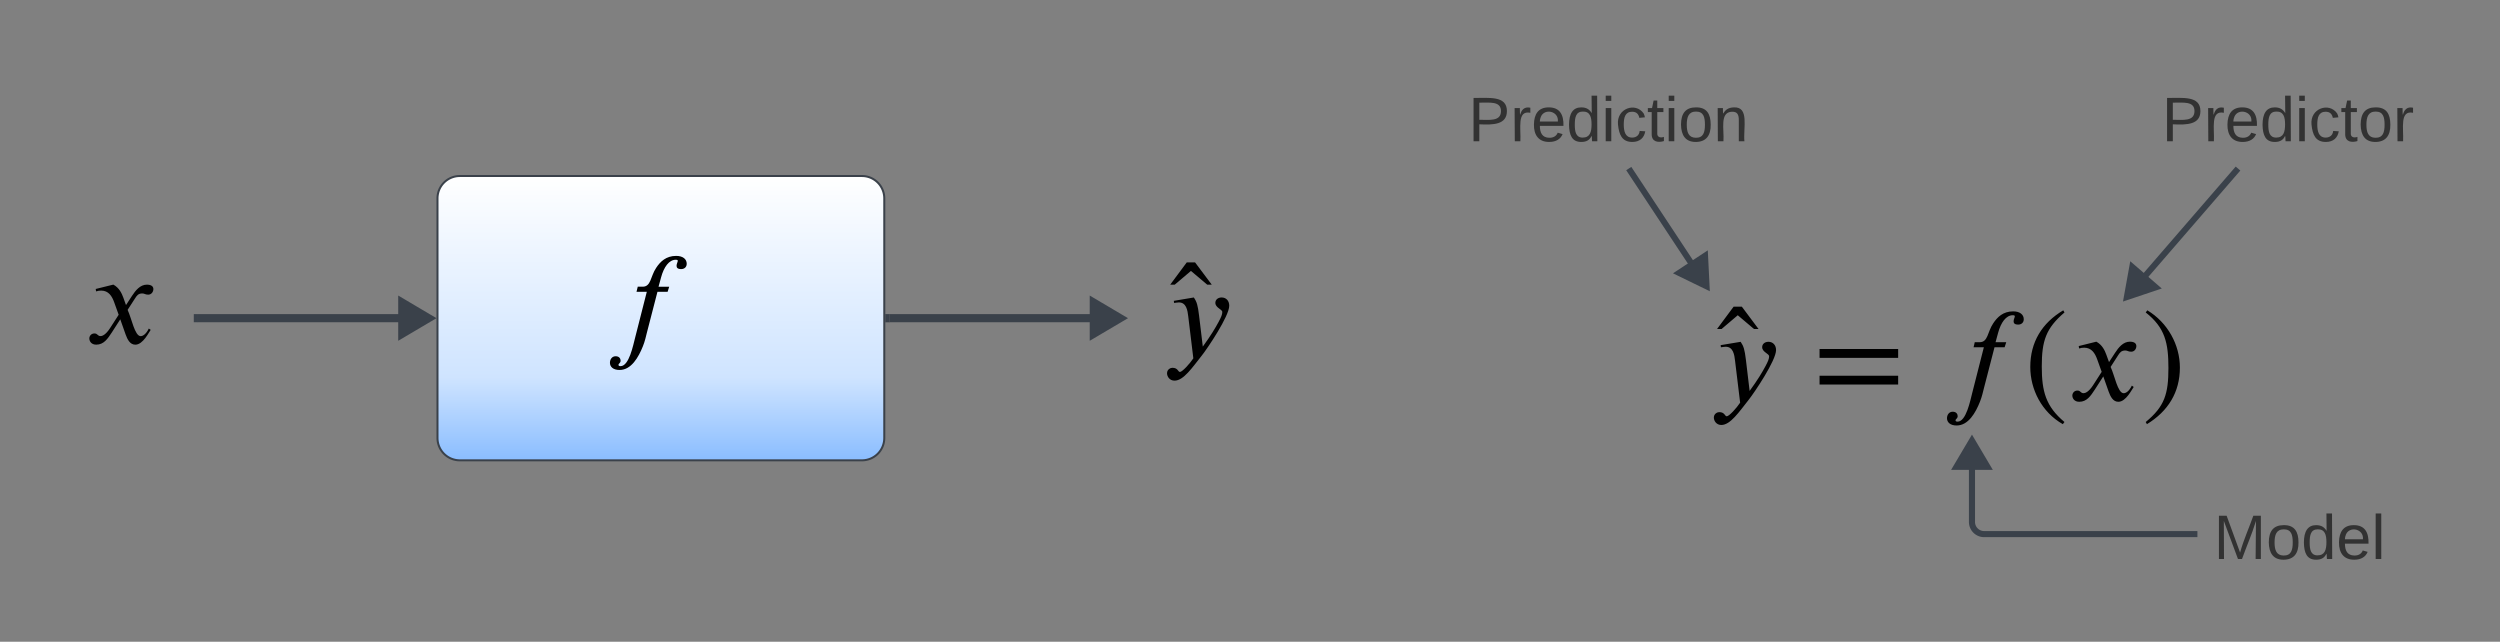 <svg xmlns="http://www.w3.org/2000/svg" xmlns:xlink="http://www.w3.org/1999/xlink" xmlns:lucid="lucid" width="1231" height="316"><rect width="100%" height="100%" fill="#808080" stroke="none"/><g transform="translate(-238 -1577)" lucid:page-tab-id="0_0"><path d="M1079.92 1720h234.65v71h-234.65z" fill="#fff" fill-opacity="0"/><path d="M1097.67 1754.05l1.84 15.44c4.02-5.46 6.32-9.4 7.76-12.1 1.32-2.43 1.84-3.75 1.84-4.93 0-1.38-3.42-2.04-3.42-4.53 0-1.45 1.2-2.63 3.1-2.63 2.1 0 3.74 1.52 3.74 4.08 0 5.13-10.65 20.9-13.4 24.38-4.8 6.05-9.08 12.5-13.55 12.5-2.43 0-3.68-2.05-3.68-3.63 0-1.97 1.77-2.7 2.62-2.7 2.83 0 2.7 2.05 3.75 2.05 1.12 0 4.86-4.08 6.57-6.7l-2.5-20.64c-.33-2.96-.92-6.9-4.6-6.9-.72 0-1.77.2-2.36.26l-.14-1.05 9.86-1.64c1.5 2.18 1.97 3.88 2.57 8.75M1103.9 1739h-2.23l-8-6.77-7.97 6.77h-2.23l8.15-10.98h4.07M1172.65 1753.2h-38.7v-4.34h38.7v4.33m0 13.14h-38.7V1762h38.7v4.34M1210.37 1745.5h2.43c4.14 0 3.8-5.06 6.64-9.26 2.04-3.1 4.86-5.92 9.86-5.92 3.28 0 5.2 1.58 5.2 3.88 0 1.84-1.4 2.63-2.7 2.63-1.85 0-2.3-.72-2.3-1.64 0-.93.6-1.92.6-2.44 0-.33-.2-.53-1-.53-3.3 0-5.85 3.55-7.23 8.67l-1.25 4.6h5.26l-.8 2.5h-4.98l-5.2 20.1c-.46 1.8-.98 4.28-1.97 6.72-2.16 5.45-5.7 11.7-11.5 11.7-3.15 0-4.73-1.6-4.73-3.56 0-1.57.92-3.22 2.83-3.22 1.77 0 2.43 1.2 2.43 2.17 0 1.26-1.05 1.33-1.05 2.12 0 .4.4.6 1 .6 4.26 0 6.24-10.4 7.22-14.14l5.72-22.48h-5.06M1254.53 1784.8l-.8 1.06c-10.37-5.92-16.02-17.03-16.02-28.2 0-12.15 5.73-21.62 16.24-27.86l.6 1.05c-9.14 7.82-11.18 13.93-11.18 26.62 0 12.22 1.97 19.64 11.17 27.33M1276.48 1755.3l2.96-4.54c1.7-2.63 4-5.52 7.3-5.52 2.1 0 3.2.8 3.2 2.17 0 1.26-.84 2.77-2.55 2.77-1.46 0-1.78-.6-2.9-.6-1.97 0-2.7 1.06-3.62 2.5l-3.6 5.6c1.96 4.07 3.47 12.94 6.43 12.94 1.06 0 2.64-.9 4.02-3.74l.92.66c-.8 1-3.75 7.3-7.56 7.3-2.7 0-3.94-2.7-4.8-5.07l-2.62-7.42-4.14 6.44c-2.1 3.22-4 6.05-7.7 6.05-2.36 0-3.4-1.65-3.4-3.1 0-1.05.84-2.43 2.5-2.43 1.7 0 1.43 1.3 3.08 1.3.78 0 2.5-.65 4.6-3.87l4.27-6.64-2.17-6.05c-1.12-3.16-2.83-5.85-6.44-5.85-.86 0-1.84.13-2.5.4l-.2-1.2 8.68-2.16c2.9 1.58 4.14 4.27 4.93 6.44M1294.55 1730.85l.8-1.05c10.05 6.04 16.03 17.02 16.03 28.2 0 12.15-5.8 21.48-16.23 27.86l-.6-1.06c9.34-7.68 11.18-13.86 11.18-26.6 0-12.3-1.65-19.86-11.18-27.35"/><path d="M1339.02 1661.13l-48.4 55.95M1339 1661.16l1-1.16" stroke="#3a414a" stroke-width="3" fill="none"/><path d="M1285.28 1723.25l2.67-14.76 11.55 9.98z" stroke="#3a414a" stroke-width="3" fill="#3a414a"/><path d="M1040.83 1661.25l32.97 49.9M1040.85 1661.28l-.85-1.28" stroke="#3a414a" stroke-width="3" fill="none"/><path d="M1078.3 1717.96l-13.5-6.57 12.75-8.42z" stroke="#3a414a" stroke-width="3" fill="#3a414a"/><path d="M1318.5 1840H1215a6 6 0 0 1-6-6v-31.9M1318.46 1840h1.54" stroke="#3a414a" stroke-width="3" fill="none"/><path d="M1209 1793.95l7.63 12.9h-15.27z" stroke="#3a414a" stroke-width="3" fill="#3a414a"/><path d="M1314.57 1622.33a6 6 0 0 1 6-6h88a6 6 0 0 1 6 6v35.34a6 6 0 0 1-6 6h-88a6 6 0 0 1-6-6z" stroke="#000" stroke-opacity="0" fill="#fff" fill-opacity="0"/><use xlink:href="#a" transform="matrix(1,0,0,1,1319.572,1621.333) translate(-17.093 25.222)"/><path d="M980 1622.33a6 6 0 0 1 6-6h88a6 6 0 0 1 6 6v35.34a6 6 0 0 1-6 6h-88a6 6 0 0 1-6-6z" stroke="#000" stroke-opacity="0" fill="#fff" fill-opacity="0"/><use xlink:href="#b" transform="matrix(1,0,0,1,985,1621.333) translate(-24.006 25.222)"/><path d="M1320.3 1826a6 6 0 0 1 6-6h88a6 6 0 0 1 6 6v35.33a6 6 0 0 1-6 6h-88a6 6 0 0 1-6-6z" stroke="#000" stroke-opacity="0" fill="#fff" fill-opacity="0"/><use xlink:href="#c" transform="matrix(1,0,0,1,1325.286,1825) translate(2.741 27.264)"/><path d="M453.42 1674.67a11 11 0 0 1 11-11h198a11 11 0 0 1 11 11v118a11 11 0 0 1-11 11h-198a11 11 0 0 1-11-11z" stroke="#3a414a" fill="url(#d)"/><path d="M439.7 1733.67H335.42" stroke="#3a414a" stroke-width="4" fill="none"/><path d="M449 1733.67l-12.92 7.63v-15.27z" stroke="#3a414a" stroke-width="4" fill="#3a414a"/><path d="M335.48 1733.67h-2.06M675.92 1733.67H780.2" stroke="#3a414a" stroke-width="4" fill="none"/><path d="M675.98 1735.67h-2.06v-4h2.06z" stroke="#3a414a" stroke-width=".05" fill="#3a414a"/><path d="M789.5 1733.67l-12.92 7.63v-15.27z" stroke="#3a414a" stroke-width="4" fill="#3a414a"/><path d="M535.73 1696.83h40.45v66.84h-40.45z" fill="#fff" fill-opacity="0"/><path d="M552.03 1718.17h2.43c4.14 0 3.8-5.06 6.63-9.27 2.03-3.08 4.86-5.9 9.85-5.9 3.3 0 5.2 1.57 5.2 3.87 0 1.84-1.4 2.63-2.7 2.63-1.84 0-2.3-.73-2.3-1.65 0-.92.6-1.9.6-2.43 0-.33-.2-.52-1-.52-3.28 0-5.84 3.54-7.22 8.67l-1.25 4.6h5.25l-.78 2.5h-5l-5.2 20.1c-.45 1.78-.97 4.28-1.96 6.7-2.18 5.46-5.73 11.7-11.5 11.7-3.17 0-4.74-1.57-4.74-3.54 0-1.58.92-3.22 2.82-3.22 1.78 0 2.43 1.2 2.43 2.18 0 1.25-1.04 1.3-1.04 2.1 0 .4.4.6 1 .6 4.26 0 6.23-10.4 7.22-14.14l5.72-22.47h-5.07"/><path d="M810.67 1698.17h32.63v71h-32.63z" fill="#fff" fill-opacity="0"/><path d="M828.4 1732.2l1.86 15.46c4-5.46 6.3-9.4 7.75-12.1 1.32-2.43 1.85-3.74 1.85-4.92 0-1.38-3.42-2.04-3.42-4.54 0-1.44 1.2-2.63 3.1-2.63 2.1 0 3.74 1.5 3.74 4.08 0 5.12-10.65 20.9-13.4 24.38-4.8 6.04-9.08 12.5-13.55 12.5-2.43 0-3.68-2.05-3.68-3.63 0-1.97 1.78-2.7 2.63-2.7 2.83 0 2.7 2.04 3.75 2.04 1.1 0 4.86-4.07 6.57-6.7l-2.5-20.63c-.34-2.95-.93-6.9-4.6-6.9-.73 0-1.78.2-2.37.27l-.14-1.05 9.85-1.65c1.5 2.17 1.97 3.88 2.56 8.74M834.66 1717.16h-2.24l-8-6.76-7.97 6.76h-2.23l8.15-10.97h4.07"/><path d="M280 1712.73h36.18v41.87H280z" fill="#fff" fill-opacity="0"/><path d="M300.04 1727.22l2.96-4.54c1.7-2.62 4-5.52 7.3-5.52 2.1 0 3.22.8 3.22 2.17 0 1.25-.86 2.76-2.57 2.76-1.44 0-1.77-.6-2.9-.6-1.96 0-2.68 1.05-3.6 2.5l-3.62 5.6c1.97 4.06 3.5 12.93 6.44 12.93 1.05 0 2.63-.92 4-3.74l.93.64c-.8 1-3.74 7.3-7.56 7.3-2.7 0-3.94-2.7-4.8-5.06l-2.62-7.43-4.14 6.44c-2.1 3.2-4 6.04-7.7 6.04-2.36 0-3.4-1.64-3.4-3.1 0-1.04.85-2.42 2.5-2.42 1.7 0 1.44 1.3 3.08 1.3.8 0 2.5-.64 4.6-3.87l4.27-6.63-2.17-6.05c-1.12-3.15-2.82-5.85-6.44-5.85-.85 0-1.84.13-2.5.4l-.2-1.2 8.68-2.15c2.9 1.57 4.14 4.27 4.93 6.43"/><defs><path fill="#323232" d="M30-248c87 1 191-15 191 75 0 78-77 80-158 76V0H30v-248zm33 125c57 0 124 11 124-50 0-59-68-47-124-48v98" id="e"/><path fill="#323232" d="M114-163C36-179 61-72 57 0H25l-1-190h30c1 12-1 29 2 39 6-27 23-49 58-41v29" id="f"/><path fill="#323232" d="M100-194c63 0 86 42 84 106H49c0 40 14 67 53 68 26 1 43-12 49-29l28 8c-11 28-37 45-77 45C44 4 14-33 15-96c1-61 26-98 85-98zm52 81c6-60-76-77-97-28-3 7-6 17-6 28h103" id="g"/><path fill="#323232" d="M85-194c31 0 48 13 60 33l-1-100h32l1 261h-30c-2-10 0-23-3-31C134-8 116 4 85 4 32 4 16-35 15-94c0-66 23-100 70-100zm9 24c-40 0-46 34-46 75 0 40 6 74 45 74 42 0 51-32 51-76 0-42-9-74-50-73" id="h"/><path fill="#323232" d="M24-231v-30h32v30H24zM24 0v-190h32V0H24" id="i"/><path fill="#323232" d="M96-169c-40 0-48 33-48 73s9 75 48 75c24 0 41-14 43-38l32 2c-6 37-31 61-74 61-59 0-76-41-82-99-10-93 101-131 147-64 4 7 5 14 7 22l-32 3c-4-21-16-35-41-35" id="j"/><path fill="#323232" d="M59-47c-2 24 18 29 38 22v24C64 9 27 4 27-40v-127H5v-23h24l9-43h21v43h35v23H59v120" id="k"/><path fill="#323232" d="M100-194c62-1 85 37 85 99 1 63-27 99-86 99S16-35 15-95c0-66 28-99 85-99zM99-20c44 1 53-31 53-75 0-43-8-75-51-75s-53 32-53 75 10 74 51 75" id="l"/><g id="a"><use transform="matrix(0.086,0,0,0.086,0,0)" xlink:href="#e"/><use transform="matrix(0.086,0,0,0.086,20.741,0)" xlink:href="#f"/><use transform="matrix(0.086,0,0,0.086,31.025,0)" xlink:href="#g"/><use transform="matrix(0.086,0,0,0.086,48.309,0)" xlink:href="#h"/><use transform="matrix(0.086,0,0,0.086,65.593,0)" xlink:href="#i"/><use transform="matrix(0.086,0,0,0.086,72.42,0)" xlink:href="#j"/><use transform="matrix(0.086,0,0,0.086,87.975,0)" xlink:href="#k"/><use transform="matrix(0.086,0,0,0.086,96.617,0)" xlink:href="#l"/><use transform="matrix(0.086,0,0,0.086,113.901,0)" xlink:href="#f"/></g><path fill="#323232" d="M117-194c89-4 53 116 60 194h-32v-121c0-31-8-49-39-48C34-167 62-67 57 0H25l-1-190h30c1 10-1 24 2 32 11-22 29-35 61-36" id="m"/><g id="b"><use transform="matrix(0.086,0,0,0.086,0,0)" xlink:href="#e"/><use transform="matrix(0.086,0,0,0.086,20.741,0)" xlink:href="#f"/><use transform="matrix(0.086,0,0,0.086,31.025,0)" xlink:href="#g"/><use transform="matrix(0.086,0,0,0.086,48.309,0)" xlink:href="#h"/><use transform="matrix(0.086,0,0,0.086,65.593,0)" xlink:href="#i"/><use transform="matrix(0.086,0,0,0.086,72.42,0)" xlink:href="#j"/><use transform="matrix(0.086,0,0,0.086,87.975,0)" xlink:href="#k"/><use transform="matrix(0.086,0,0,0.086,96.617,0)" xlink:href="#i"/><use transform="matrix(0.086,0,0,0.086,103.444,0)" xlink:href="#l"/><use transform="matrix(0.086,0,0,0.086,120.728,0)" xlink:href="#m"/></g><path fill="#323232" d="M240 0l2-218c-23 76-54 145-80 218h-23L58-218 59 0H30v-248h44l77 211c21-75 51-140 76-211h43V0h-30" id="n"/><path fill="#323232" d="M24 0v-261h32V0H24" id="o"/><g id="c"><use transform="matrix(0.086,0,0,0.086,0,0)" xlink:href="#n"/><use transform="matrix(0.086,0,0,0.086,25.84,0)" xlink:href="#l"/><use transform="matrix(0.086,0,0,0.086,43.123,0)" xlink:href="#h"/><use transform="matrix(0.086,0,0,0.086,60.407,0)" xlink:href="#g"/><use transform="matrix(0.086,0,0,0.086,77.691,0)" xlink:href="#o"/></g><linearGradient gradientUnits="userSpaceOnUse" id="d" x1="453.42" y1="1663.67" x2="453.42" y2="1803.67"><stop offset="0%" stop-color="#fff"/><stop offset="70.78%" stop-color="#cfe4ff"/><stop offset="100%" stop-color="#8abdff"/></linearGradient></defs></g></svg>
